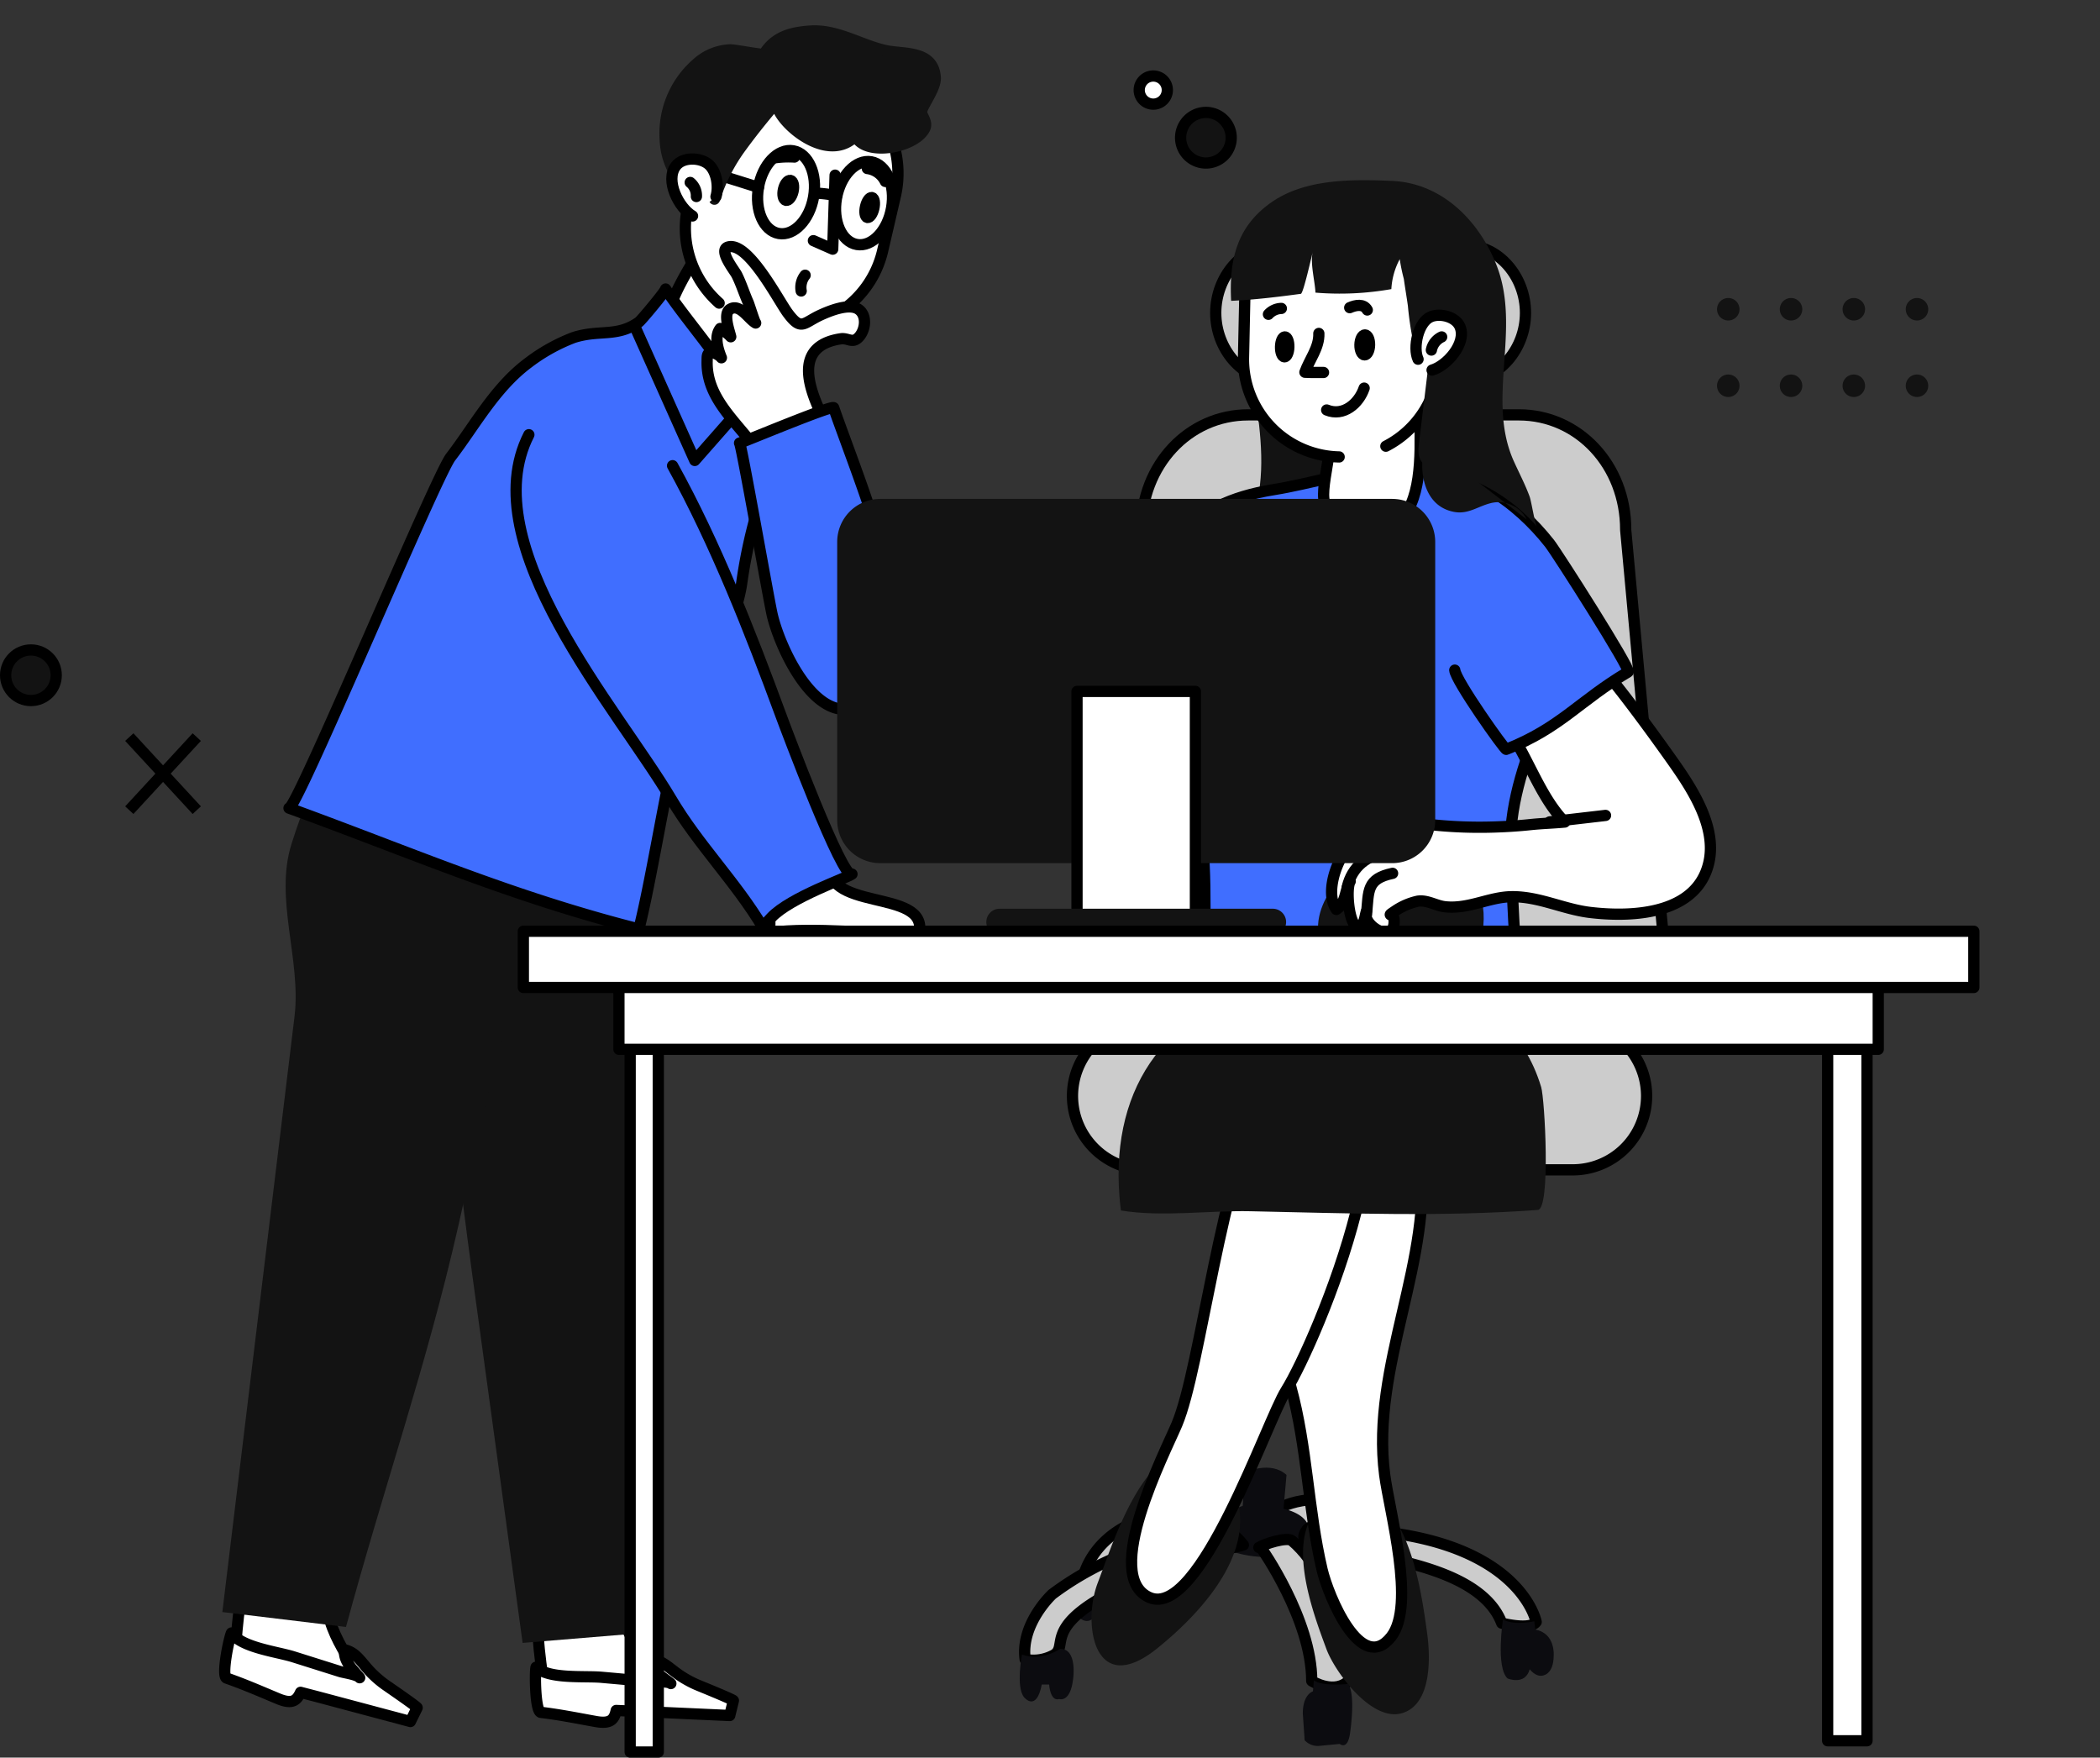 <svg xmlns="http://www.w3.org/2000/svg" xmlns:xlink="http://www.w3.org/1999/xlink" width="373.536" height="312.659" viewBox="0 0 373.536 312.659">
  <rect x="0" y="0" width="373.536" height="312.659" fill="#333333" stroke="none"/>
  <defs>
    <clipPath id="clip-path">
      <rect id="사각형_19609" data-name="사각형 19609" width="373.536" height="312.659" fill="none"/>
    </clipPath>
    <clipPath id="clip-path-2">
      <rect id="사각형_19625" data-name="사각형 19625" width="18.364" height="17.478" transform="translate(0 0)" fill="none"/>
    </clipPath>
  </defs>
  <g id="그룹_24360" data-name="그룹 24360" transform="translate(-1197 -365.341)">
    <g id="마스크_그룹_24316" data-name="마스크 그룹 24316" transform="translate(1197 365.341)" clip-path="url(#clip-path)">
      <path id="패스_41453" data-name="패스 41453" d="M271.344,55.659c0,6.408-4.727,12-10.56,12H226.809c-5.832,0-10.56-5.592-10.56-12s4.728-12,10.56-12h33.975c5.833,0,10.56,5.594,10.56,12" fill="#ccc"/>
      <path id="패스_41454" data-name="패스 41454" d="M271.344,55.659c0,6.408-4.727,12-10.56,12H226.809c-5.832,0-10.56-5.592-10.56-12s4.728-12,10.56-12h33.975C266.617,43.659,271.344,49.253,271.344,55.659Z" fill="none" stroke="#000" stroke-linecap="round" stroke-linejoin="round" stroke-width="2"/>
      <path id="패스_41455" data-name="패스 41455" d="M214.954,191.853c-10.473,0-18.992-9.516-18.992-21.212l7.05-76.318c0-11.547,8.345-20.521,18.994-20.521h48.173c10.649,0,18.991,8.974,18.991,20.429l7.056,76.5c0,11.6-8.523,21.12-19,21.12Z" fill="#ccc"/>
      <path id="패스_41456" data-name="패스 41456" d="M270.179,74.8c10.089,0,17.991,8.534,17.991,19.429,0,.061,0,.122.009.184l7.044,76.316c-.043,11.1-8.1,20.122-17.991,20.122H214.954c-9.894,0-17.948-9.018-17.992-20.122l7.045-76.316c.006-.062.009-.123.009-.184,0-10.9,7.9-19.429,17.99-19.429Zm0-2H222.006c-11.041,0-19.99,9.3-19.99,21.429l-7.054,76.41c0,12.129,8.952,22.212,19.992,22.212h62.278c11.04,0,19.991-10.083,19.991-22.212l-7.053-76.41c0-12.131-8.949-21.429-19.991-21.429"/>
      <path id="패스_41457" data-name="패스 41457" d="M292.889,194.957A13.146,13.146,0,0,1,279.744,208.1H204.029a13.146,13.146,0,1,1,0-26.291h75.715a13.146,13.146,0,0,1,13.145,13.146" fill="#ccc"/>
      <path id="패스_41458" data-name="패스 41458" d="M292.889,194.957A13.146,13.146,0,0,1,279.744,208.1H204.029a13.146,13.146,0,1,1,0-26.291h75.715A13.146,13.146,0,0,1,292.889,194.957Z" fill="none" stroke="#000" stroke-linecap="round" stroke-linejoin="round" stroke-width="2"/>
      <path id="패스_41459" data-name="패스 41459" d="M236.494,271.013s-1.312,8.531.82,10.5c0,0,3.118,1.313,3.938-1.64,0,0,.984,1.312,2.133,1.149,0,0,2.134,0,2.134-3.611,0,0,.328-3.937-3.283-4.593l-.164-1.477s-3.609.82-5.578-.328" fill="#0c0c10"/>
      <path id="패스_41460" data-name="패스 41460" d="M191.949,280.529s-1.107,5.683.369,7.488c0,0,2.175,1.642,3.159-2.358h1.313s.163,3.177,1.805,2.684c0,0,1.968.769,2.461-3.5,0,0,.821-5.357-2.3-5.357,0,0-3.282,2.353-6.81,1.04" fill="#0c0c10"/>
      <path id="패스_41461" data-name="패스 41461" d="M221.4,271.342c-9.891-5.1-25.716-2.071-28.854,9.521a15.347,15.347,0,0,0-.349,1.635c-.983,6.213,6.835-2.887,6.889-2.953.247-.286.191-2.045.466-2.581,2.912-5.677,9.244-1.589,13.645-3Z" fill="#ccc"/>
      <path id="패스_41462" data-name="패스 41462" d="M221.4,271.342c-9.891-5.1-25.716-2.071-28.854,9.521a15.347,15.347,0,0,0-.349,1.635c-.983,6.213,6.835-2.887,6.889-2.953.247-.286.191-2.045.466-2.581,2.912-5.677,9.244-1.589,13.645-3Z" fill="none" stroke="#000" stroke-linecap="round" stroke-linejoin="round" stroke-width="2"/>
      <path id="패스_41463" data-name="패스 41463" d="M227.964,268.06s10.5-5.251,15.421,5.579l-10.5,1.313L227.635,272Z" fill="#ccc"/>
      <path id="패스_41464" data-name="패스 41464" d="M227.964,268.06s10.5-5.251,15.421,5.579l-10.5,1.313L227.635,272Z" fill="none" stroke="#000" stroke-linecap="round" stroke-linejoin="round" stroke-width="2"/>
      <path id="패스_41465" data-name="패스 41465" d="M221.4,261.934s4.6-2.188,7.437.439l-.656,7.438s-4.155,2.187-7.218-.438Z" fill="#0c0c10"/>
      <path id="패스_41466" data-name="패스 41466" d="M222.058,267.622s-4.158.657-4.6,3.72l.875,4.376a20.12,20.12,0,0,0,15.094-.439l-.657-3.5s0-2.844-6.124-3.719" fill="#0c0c10"/>
      <path id="패스_41467" data-name="패스 41467" d="M217.354,272.425a18.827,18.827,0,0,0-2.682.308c-2.465.387-4.909.83-7.331,1.445a54.547,54.547,0,0,0-20.177,9.415s-5.685,5.25-4.812,11.593a7.531,7.531,0,0,0,5.249-.874c2.188-1.532-1.312-4.375,7.876-9.845a65.609,65.609,0,0,1,21.864-8.747,38.847,38.847,0,0,0,3.826-.892c-1.5-1.85-2.346-2.407-3.813-2.4" fill="#ccc"/>
      <path id="패스_41468" data-name="패스 41468" d="M217.354,272.425a18.827,18.827,0,0,0-2.682.308c-2.465.387-4.909.83-7.331,1.445a54.547,54.547,0,0,0-20.177,9.415s-5.685,5.25-4.812,11.593a7.531,7.531,0,0,0,5.249-.874c2.188-1.532-1.312-4.375,7.876-9.845a65.609,65.609,0,0,1,21.864-8.747,38.847,38.847,0,0,0,3.826-.892C219.666,272.978,218.821,272.421,217.354,272.425Z" fill="none" stroke="#000" stroke-linecap="round" stroke-linejoin="round" stroke-width="2"/>
      <path id="패스_41469" data-name="패스 41469" d="M224.352,275.389s8.971,12.686,8.971,23.625c0,0,4.156,2.626,6.78-.219,0,0-1.531-17.283-10.282-24.72-.881-.748-5,.591-5.906,1.2" fill="#ccc"/>
      <path id="패스_41470" data-name="패스 41470" d="M224.352,275.389s8.971,12.686,8.971,23.625c0,0,4.156,2.626,6.78-.219,0,0-1.531-17.283-10.282-24.72-.881-.748-5,.591-5.906,1.2" fill="none" stroke="#000" stroke-linecap="round" stroke-linejoin="round" stroke-width="2"/>
      <path id="패스_41471" data-name="패스 41471" d="M232.926,274.625a9.8,9.8,0,0,0,2.677.609c3.608.464,7.2,1,10.749,1.8,6.919,1.55,17.925,4.164,20.768,11.7,0,0,5.032,1.313,6.125-.218,0,0-2.625-13.781-28.876-16.187q-3.453-.277-6.906-.553c-1.4-.112-4.1-.974-5.074.443-.882,1.275-.365,1.989.537,2.408" fill="#ccc"/>
      <path id="패스_41472" data-name="패스 41472" d="M232.926,274.625a9.8,9.8,0,0,0,2.677.609c3.608.464,7.2,1,10.749,1.8,6.919,1.55,17.925,4.164,20.768,11.7,0,0,5.032,1.313,6.125-.218,0,0-2.625-13.781-28.876-16.187q-3.453-.277-6.906-.553c-1.4-.112-4.1-.974-5.074.443C231.507,273.492,232.024,274.206,232.926,274.625Z" fill="none" stroke="#000" stroke-linecap="round" stroke-linejoin="round" stroke-width="2"/>
      <path id="패스_41473" data-name="패스 41473" d="M181.779,294.311s-1.109,5.791.368,7.594c0,0,2.173,2.754,3.158-2.246h1.312s.165,3.068,1.8,2.576c0,0,1.968.713,2.461-3.552,0,0,.821-5.385-2.3-5.385,0,0-3.282,2.325-6.808,1.013" fill="#0c0c10"/>
      <path id="패스_41474" data-name="패스 41474" d="M233.705,298.9l-.164,1.969s-1.805.493-1.805,3.938l.328,4.758a3.161,3.161,0,0,0,2.789.984l3.446-.329s1.313,1.15,1.8-1.639c0,0,1.149-7.219-.328-9.024,0,0-4.593.492-6.07-.657" fill="#0c0c10"/>
      <path id="패스_41475" data-name="패스 41475" d="M267.338,288.077s-1.312,8.53.82,10.5c0,0,3.119,1.313,3.938-1.642,0,0,.985,1.314,2.133,1.15,0,0,2.133,0,2.133-3.61,0,0,.329-3.938-3.281-4.593l-.163-1.479s-3.61.822-5.58-.326" fill="#0c0c10"/>
      <path id="패스_41476" data-name="패스 41476" d="M221.247,54.587c.29,12.959,7.069,29.3-.37,41.495,6.612-3.173,14.059-5.534,20.937-8.141" fill="#131313"/>
      <path id="패스_41477" data-name="패스 41477" d="M275.869,124.23c5.118-11.4-.667-25.67-8.635-34.773-10.359-11.83-28.058-4.38-40.666-2.359-31.562,5.062-17.773,33.447-13.622,55.324,1.8,9.5,1.419,20.816,1.178,30.517,9.722,1.285,21.485-.74,31.3-1.258,8.166-.431,16.424-.427,24.573-.842-.634.032-1.422-21.038-1.213-23.526.671-8,3.826-15.826,7.084-23.083" fill="#406eff"/>
      <path id="패스_41478" data-name="패스 41478" d="M275.869,124.23c5.118-11.4-.667-25.67-8.635-34.773-10.359-11.83-28.058-4.38-40.666-2.359-31.562,5.062-17.773,33.447-13.622,55.324,1.8,9.5,1.419,20.816,1.178,30.517,9.722,1.285,21.485-.74,31.3-1.258,8.166-.431,16.424-.427,24.573-.842-.634.032-1.422-21.038-1.213-23.526C269.456,139.313,272.611,131.487,275.869,124.23Z" fill="none" stroke="#000" stroke-linecap="round" stroke-linejoin="round" stroke-width="2"/>
      <path id="패스_41479" data-name="패스 41479" d="M238.205,156.573c-2.331,2.366-4.335,6.318-3.612,9.911,8.893.437,20.383,1.551,29.1-.553,2.14-13.783-11.767-14.482-20.926-9.709" fill="#131313"/>
      <path id="패스_41480" data-name="패스 41480" d="M266.152,147.1q3.079-.1,6.138-.422c2.012-.21,4.03-.258,6.041-.449-5.323-5.4-7.444-14.9-12.868-19.827,5.051-2.209,10.785-8.155,14.547-11.856,1.642-1.614,16.07,18.82,17.484,20.82,3.7,5.239,8.781,12.889,5.9,19.855-3.154,7.613-13.73,7.9-20.536,7.092-4.76-.564-9.091-2.858-13.983-2.8-3.988.044-7.6,2.23-11.792,1.792-1.681-.174-3.154-1.248-4.888-1a11.611,11.611,0,0,0-3.779,1.57c-2.147,1.436-.566.346-.456,1.652.4,4.738-5.861,1.146-4.912-1.4-.295.792-.353,2.868-1.588,2.68-1.55-.233-2.092-6.823-1.3-8.011-.959,1.42-.722,3.941-2.462,4.984-2.29-3.234.511-10.406,3.472-12.373,3.732-2.48,6.241-3.685,10.629-3.047a81.322,81.322,0,0,0,14.355.75" fill="#fff"/>
      <path id="패스_41481" data-name="패스 41481" d="M266.152,147.1q3.079-.1,6.138-.422c2.012-.21,4.03-.258,6.041-.449-5.323-5.4-7.444-14.9-12.868-19.827,5.051-2.209,10.785-8.155,14.547-11.856,1.642-1.614,16.07,18.82,17.484,20.82,3.7,5.239,8.781,12.889,5.9,19.855-3.154,7.613-13.73,7.9-20.536,7.092-4.76-.564-9.091-2.858-13.983-2.8-3.988.044-7.6,2.23-11.792,1.792-1.681-.174-3.154-1.248-4.888-1a11.611,11.611,0,0,0-3.779,1.57c-2.147,1.436-.566.346-.456,1.652.4,4.738-5.861,1.146-4.912-1.4-.295.792-.353,2.868-1.588,2.68-1.55-.233-2.092-6.823-1.3-8.011-.959,1.42-.722,3.941-2.462,4.984-2.29-3.234.511-10.406,3.472-12.373,3.732-2.48,6.241-3.685,10.629-3.047A81.322,81.322,0,0,0,266.152,147.1Z" fill="none" stroke="#000" stroke-linecap="round" stroke-linejoin="round" stroke-width="2"/>
      <path id="패스_41482" data-name="패스 41482" d="M243.073,162.683c.385-4.288.02-6.35,4.635-7.329" fill="none" stroke="#000" stroke-linecap="round" stroke-linejoin="round" stroke-width="2"/>
      <path id="패스_41483" data-name="패스 41483" d="M239.652,157.756c.863-3.571,3.483-5.676,7.239-6.225" fill="none" stroke="#000" stroke-linecap="round" stroke-linejoin="round" stroke-width="2"/>
      <path id="패스_41484" data-name="패스 41484" d="M250.986,83.492c10.005-.509,18.741,5.687,24.639,13.164,1.273,1.613,14.6,22.505,13.978,22.871-8.692,5.128-11.978,9.935-21.683,13.771-.269.1-9.028-12.251-9.151-14.091" fill="#406eff"/>
      <path id="패스_41485" data-name="패스 41485" d="M250.986,83.492c10.005-.509,18.741,5.687,24.639,13.164,1.273,1.613,14.6,22.505,13.978,22.871-8.692,5.128-11.978,9.935-21.683,13.771-.269.1-9.028-12.251-9.151-14.091" fill="none" stroke="#000" stroke-linecap="round" stroke-linejoin="round" stroke-width="2"/>
      <path id="패스_41486" data-name="패스 41486" d="M249.948,91.522c-4.316,6.038-13.645,4.179-14.472-2.779-.462-3.878,3.135-13.473.06-16.54l16.981.359c.08,5.8.7,14.378-2.569,18.96" fill="#fff"/>
      <path id="패스_41487" data-name="패스 41487" d="M249.948,91.522c-4.316,6.038-13.645,4.179-14.472-2.779-.462-3.878,3.135-13.473.06-16.54l16.981.359C252.6,78.358,253.221,86.94,249.948,91.522Z" fill="none" stroke="#000" stroke-linecap="round" stroke-linejoin="round" stroke-width="2"/>
      <path id="패스_41488" data-name="패스 41488" d="M238.2,81.283a17.373,17.373,0,0,1-17.01-17.749l.211-9.876a17.384,17.384,0,1,1,34.76.739l-.209,9.875a17.383,17.383,0,0,1-9.444,15.1" fill="#fff"/>
      <path id="패스_41489" data-name="패스 41489" d="M238.2,81.283a17.373,17.373,0,0,1-17.01-17.749l.211-9.876a17.384,17.384,0,1,1,34.76.739l-.209,9.875a17.383,17.383,0,0,1-9.444,15.1" fill="none" stroke="#000" stroke-linecap="round" stroke-linejoin="round" stroke-width="2"/>
      <path id="패스_41490" data-name="패스 41490" d="M252.376,79.046c-.554,4.34,2.281,4.16,5.521,4.978a31.53,31.53,0,0,1,15.483,9.625c-.374-.428-.969-4.407-1.3-5.316-.78-2.129-1.849-4.165-2.785-6.231-5.025-11.1,1.4-23.53-3.118-34.974-3.115-7.89-9.693-14.561-18.56-14.945-6.972-.3-15.292-.412-21.3,3.695-6.375,4.356-7.7,10.4-7.329,17.636,4.165-.187,8.249-.69,12.4-1.245.446-.06,1.933-6.815,2.143-7.534-.557,1.93.369,5.276.455,7.319a52.752,52.752,0,0,0,13.5-.625,12.747,12.747,0,0,1,1.491-5.325,33.219,33.219,0,0,0,.726,3.506c.222,1.592.5,3.191.723,4.791a57.124,57.124,0,0,0,1.692,9.566c-.05-3.655,1.973-4.955,3.043-7.989" fill="#131313"/>
      <path id="패스_41491" data-name="패스 41491" d="M252.236,63.9c-.949-2.049.008-6.65,2.3-7.568,1.685-.675,4.428.019,5.167,1.8,1.208,2.923-2.324,6.934-4.975,7.7" fill="#fff"/>
      <path id="패스_41492" data-name="패스 41492" d="M252.236,63.9c-.949-2.049.008-6.65,2.3-7.568,1.685-.675,4.428.019,5.167,1.8,1.208,2.923-2.324,6.934-4.975,7.7" fill="none" stroke="#000" stroke-linecap="round" stroke-linejoin="round" stroke-width="2"/>
      <path id="패스_41493" data-name="패스 41493" d="M256.436,59.935a3.3,3.3,0,0,0-1.829,2.333" fill="none" stroke="#000" stroke-linecap="round" stroke-linejoin="round" stroke-width="2"/>
      <path id="패스_41494" data-name="패스 41494" d="M229.253,61.719c-.021.982-.368,1.771-.779,1.763s-.722-.811-.7-1.793.368-1.772.778-1.762.723.812.7,1.792"/>
      <path id="패스_41495" data-name="패스 41495" d="M229.253,61.719c-.021.982-.368,1.771-.779,1.763s-.722-.811-.7-1.793.368-1.772.778-1.762S229.273,60.739,229.253,61.719Z" fill="none" stroke="#000" stroke-linecap="round" stroke-linejoin="round" stroke-width="2"/>
      <path id="패스_41496" data-name="패스 41496" d="M243.611,61.374c-.022.982-.423,1.771-.893,1.76s-.84-.814-.82-1.8.421-1.769.9-1.76.837.815.817,1.8"/>
      <path id="패스_41497" data-name="패스 41497" d="M243.611,61.374c-.022.982-.423,1.771-.893,1.76s-.84-.814-.82-1.8.421-1.769.9-1.76S243.631,60.392,243.611,61.374Z" fill="none" stroke="#000" stroke-linecap="round" stroke-linejoin="round" stroke-width="2"/>
      <path id="패스_41498" data-name="패스 41498" d="M240.078,54.727c1.035-.458,2.492-.754,3.127.416" fill="none" stroke="#000" stroke-linecap="round" stroke-linejoin="round" stroke-width="2"/>
      <path id="패스_41499" data-name="패스 41499" d="M225.625,55.907a3.243,3.243,0,0,1,2.293-1.042" fill="none" stroke="#000" stroke-linecap="round" stroke-linejoin="round" stroke-width="2"/>
      <path id="패스_41500" data-name="패스 41500" d="M234.588,59.311c.094,2.525-1.673,4.629-2.479,6.905,1.09.067,2.209.034,3.313.042" fill="none" stroke="#000" stroke-linecap="round" stroke-linejoin="round" stroke-width="2"/>
      <path id="패스_41501" data-name="패스 41501" d="M235.979,72.93c3,1.24,5.748-1.165,6.669-3.89" fill="none" stroke="#000" stroke-linecap="round" stroke-linejoin="round" stroke-width="2"/>
      <path id="패스_41502" data-name="패스 41502" d="M253.558,78.558c-1.323,4.508-.677,11.388,5.04,12.494,2.56.5,4.26-.99,6.591-1.555a5.637,5.637,0,0,1,6.366,2.889" fill="#131313"/>
      <path id="패스_41503" data-name="패스 41503" d="M275.645,146.205q4.968-.579,9.938-1.153" fill="none" stroke="#000" stroke-linecap="round" stroke-linejoin="round" stroke-width="2"/>
      <path id="패스_41504" data-name="패스 41504" d="M228.751,121.292c-.411,3.338-.1,6.776,3.336,8.339" fill="none" stroke="#000" stroke-linecap="round" stroke-linejoin="round" stroke-width="2"/>
      <path id="패스_41505" data-name="패스 41505" d="M119.287,62.964c2.492,5.794,9.4,7.995,14.256,3.1,1.378-1.387,9.44-17.645,8.8-17.96l-15.592-7.661c-2.733,5.56-9.248,13.641-8.243,19.824a11.445,11.445,0,0,0,.778,2.693" fill="#fff"/>
      <path id="패스_41506" data-name="패스 41506" d="M119.287,62.964c2.492,5.794,9.4,7.995,14.256,3.1,1.378-1.387,9.44-17.645,8.8-17.96l-15.592-7.661c-2.733,5.56-9.248,13.641-8.243,19.824A11.445,11.445,0,0,0,119.287,62.964Z" fill="none" stroke="#000" stroke-linecap="round" stroke-linejoin="round" stroke-width="2"/>
      <path id="패스_41507" data-name="패스 41507" d="M135.668,57.9A17.768,17.768,0,0,0,157,44.607l2.282-9.838a17.776,17.776,0,0,0-34.631-8.038l-2.283,9.839a17.776,17.776,0,0,0,5.549,17.346" fill="#fff"/>
      <path id="패스_41508" data-name="패스 41508" d="M135.668,57.9A17.768,17.768,0,0,0,157,44.607l2.282-9.838a17.776,17.776,0,0,0-34.631-8.038l-2.283,9.839a17.776,17.776,0,0,0,5.549,17.346" fill="none" stroke="#000" stroke-linecap="round" stroke-linejoin="round" stroke-width="2"/>
      <path id="패스_41509" data-name="패스 41509" d="M153.954,36.746c-.228.978-.081,1.847.326,1.94s.923-.621,1.151-1.6.081-1.848-.329-1.942-.921.621-1.148,1.6"/>
      <path id="패스_41510" data-name="패스 41510" d="M153.954,36.746c-.228.978-.081,1.847.326,1.94s.923-.621,1.151-1.6.081-1.848-.329-1.942S154.181,35.767,153.954,36.746Z" fill="none" stroke="#000" stroke-linecap="round" stroke-linejoin="round" stroke-width="2"/>
      <path id="패스_41511" data-name="패스 41511" d="M139.357,33.667c-.227.981-.03,1.862.441,1.97s1.037-.593,1.266-1.573.029-1.859-.445-1.969-1.035.595-1.262,1.572"/>
      <path id="패스_41512" data-name="패스 41512" d="M139.357,33.667c-.227.981-.03,1.862.441,1.97s1.037-.593,1.266-1.573.029-1.859-.445-1.969S139.584,32.69,139.357,33.667Z" fill="none" stroke="#000" stroke-linecap="round" stroke-linejoin="round" stroke-width="2"/>
      <path id="패스_41513" data-name="패스 41513" d="M157.479,32.278a4.137,4.137,0,0,0-3.2-2.3" fill="none" stroke="#000" stroke-linecap="round" stroke-linejoin="round" stroke-width="2"/>
      <path id="패스_41514" data-name="패스 41514" d="M144.716,35.03c-.705,4.064-3.47,6.977-6.178,6.507s-4.328-4.143-3.624-8.206,3.47-6.978,6.177-6.51S145.422,30.966,144.716,35.03Z" fill="none" stroke="#000" stroke-linecap="round" stroke-linejoin="round" stroke-width="2"/>
      <path id="패스_41515" data-name="패스 41515" d="M158.589,36.984c-.7,4.062-3.471,6.978-6.177,6.508s-4.331-4.144-3.626-8.208,3.471-6.978,6.178-6.508S159.295,32.92,158.589,36.984Z" fill="none" stroke="#000" stroke-linecap="round" stroke-linejoin="round" stroke-width="2"/>
      <path id="패스_41516" data-name="패스 41516" d="M137.71,28.09a17.271,17.271,0,0,1,3.6-.154" fill="none" stroke="#000" stroke-linecap="round" stroke-linejoin="round" stroke-width="2"/>
      <path id="패스_41517" data-name="패스 41517" d="M145.254,34.366a21.112,21.112,0,0,1,3.563.462" fill="none" stroke="#000" stroke-linecap="round" stroke-linejoin="round" stroke-width="2"/>
      <line id="선_61" data-name="선 61" x2="8.446" y2="2.648" transform="translate(126.468 30.682)" fill="none" stroke="#000" stroke-linecap="round" stroke-linejoin="round" stroke-width="2"/>
      <path id="패스_41518" data-name="패스 41518" d="M148.543,31.159l-.425,13.162-3.437-1.511" fill="none" stroke="#000" stroke-linecap="round" stroke-linejoin="round" stroke-width="2"/>
      <path id="패스_41519" data-name="패스 41519" d="M150.889,25.2a6.026,6.026,0,0,0,1.282-1.007c1.692,3.731,10.606,2.1,12.311-1.322.631-1.268-.784-2.412-.536-3.195.422-1.331,2.544-4.115,2.414-5.908C166,8.882,160.77,9.7,157.5,8.989c-4.38-.959-8.6-3.8-13.406-3.46-3.444.242-6.32,1.013-8.223,4.12-.106.174-5.252-.8-5.961-.779a9.355,9.355,0,0,0-6.054,2.525,16.462,16.462,0,0,0-5.543,13.187c.148,3.923,1.428,5.574,3.173,9.019-.836-1.654-.341-5.172,1.8-5.616,3.056-.633,4.432,5.379,3.791,7.445a32.118,32.118,0,0,1,4.81-9.389c2.051-2.8,4.263-5.547,6.531-8.153-1.638,1.882,6.789,10.595,12.466,7.312" fill="#131313"/>
      <path id="패스_41520" data-name="패스 41520" d="M150.889,25.2a6.026,6.026,0,0,0,1.282-1.007c1.692,3.731,10.606,2.1,12.311-1.322.631-1.268-.784-2.412-.536-3.195.422-1.331,2.544-4.115,2.414-5.908C166,8.882,160.77,9.7,157.5,8.989c-4.38-.959-8.6-3.8-13.406-3.46-3.444.242-6.32,1.013-8.223,4.12-.106.174-5.252-.8-5.961-.779a9.355,9.355,0,0,0-6.054,2.525,16.462,16.462,0,0,0-5.543,13.187c.148,3.923,1.428,5.574,3.173,9.019-.836-1.654-.341-5.172,1.8-5.616,3.056-.633,4.432,5.379,3.791,7.445a32.118,32.118,0,0,1,4.81-9.389c2.051-2.8,4.263-5.547,6.531-8.153C136.785,19.77,145.212,28.483,150.889,25.2Z" fill="none" stroke="#131313" stroke-linecap="round" stroke-linejoin="round" stroke-width="2"/>
      <path id="패스_41521" data-name="패스 41521" d="M127.354,34.973c.542-1.757.128-4.54-1.345-5.765-1.5-1.237-4.571-1.323-5.809.333-1.936,2.591.553,7.456,2.986,8.877" fill="#fff"/>
      <path id="패스_41522" data-name="패스 41522" d="M127.354,34.973c.542-1.757.128-4.54-1.345-5.765-1.5-1.237-4.571-1.323-5.809.333-1.936,2.591.553,7.456,2.986,8.877" fill="none" stroke="#000" stroke-linecap="round" stroke-linejoin="round" stroke-width="2"/>
      <path id="패스_41523" data-name="패스 41523" d="M122.771,32.457a3.036,3.036,0,0,1,1.1,2.5" fill="none" stroke="#000" stroke-linecap="round" stroke-linejoin="round" stroke-width="2"/>
      <path id="패스_41524" data-name="패스 41524" d="M110.289,282.93c-.638,8.145,5.674,12.564,10.348,17.974-7.768.531-16.2,1.193-23.73,1.171-.244-4.752-2.238-12.776-.443-16.841" fill="#fff"/>
      <path id="패스_41525" data-name="패스 41525" d="M110.289,282.93c-.638,8.145,5.674,12.564,10.348,17.974-7.768.531-16.2,1.193-23.73,1.171-.244-4.752-2.238-12.776-.443-16.841" fill="none" stroke="#000" stroke-linecap="round" stroke-linejoin="round" stroke-width="2"/>
      <path id="패스_41526" data-name="패스 41526" d="M123.979,299.7a18.965,18.965,0,0,1-4.2-2.507c-1.325-1-2.386-1.973-4.167-1.995.008.052.019.1.028.157.4,2.038,2.109,2.858,3.686,4.126-.574-.461-2.928-.263-3.625-.327q-4.346-.4-8.695-.787c-3.006-.272-9.362.365-11.657-1.788-.23.873-.162,7.907.872,8.029,3.243.382,6.5,1.037,9.723,1.62,2.635.478,3.312-.328,3.663-1.96,1.212.053,2.427.093,3.641.148l16.557.747.649-2.65c.042-.162-6.066-2.634-6.476-2.813" fill="#fff"/>
      <path id="패스_41527" data-name="패스 41527" d="M123.979,299.7a18.965,18.965,0,0,1-4.2-2.507c-1.325-1-2.386-1.973-4.167-1.995.008.052.019.1.028.157.4,2.038,2.109,2.858,3.686,4.126-.574-.461-2.928-.263-3.625-.327q-4.346-.4-8.695-.787c-3.006-.272-9.362.365-11.657-1.788-.23.873-.162,7.907.872,8.029,3.243.382,6.5,1.037,9.723,1.62,2.635.478,3.312-.328,3.663-1.96,1.212.053,2.427.093,3.641.148l16.557.747.649-2.65C130.5,302.348,124.389,299.876,123.979,299.7Z" fill="none" stroke="#000" stroke-linecap="round" stroke-linejoin="round" stroke-width="2"/>
      <path id="패스_41528" data-name="패스 41528" d="M58.683,280.35c-2.364,7.821,2.86,13.484,6.271,19.769-7.7-1.14-16.083-2.295-23.434-3.924.776-4.7.543-12.959,3.163-16.545" fill="#fff"/>
      <path id="패스_41529" data-name="패스 41529" d="M58.683,280.35c-2.364,7.821,2.86,13.484,6.271,19.769-7.7-1.14-16.083-2.295-23.434-3.924.776-4.7.543-12.959,3.163-16.545" fill="none" stroke="#000" stroke-linecap="round" stroke-linejoin="round" stroke-width="2"/>
      <path id="패스_41530" data-name="패스 41530" d="M68.476,299.653a18.893,18.893,0,0,1-3.565-3.347c-1.083-1.257-1.91-2.438-3.645-2.837,0,.053-.006.1-.008.159-.041,2.077,1.45,3.243,2.721,4.819-.462-.573-2.805-.884-3.472-1.1l-8.327-2.625c-2.878-.906-9.225-1.642-11.006-4.235-.411.8-1.847,7.69-.862,8.029,3.087,1.067,6.129,2.4,9.15,3.661,2.474,1.029,3.309.385,4-1.134,1.173.311,2.351.608,3.527.922L73,306.233l1.2-2.447c.073-.151-5.365-3.872-5.727-4.133" fill="#fff"/>
      <path id="패스_41531" data-name="패스 41531" d="M68.476,299.653a18.893,18.893,0,0,1-3.565-3.347c-1.083-1.257-1.91-2.438-3.645-2.837,0,.053-.006.1-.008.159-.041,2.077,1.45,3.243,2.721,4.819-.462-.573-2.805-.884-3.472-1.1l-8.327-2.625c-2.878-.906-9.225-1.642-11.006-4.235-.411.8-1.847,7.69-.862,8.029,3.087,1.067,6.129,2.4,9.15,3.661,2.474,1.029,3.309.385,4-1.134,1.173.311,2.351.608,3.527.922L73,306.233l1.2-2.447C74.276,303.635,68.838,299.914,68.476,299.653Z" fill="none" stroke="#000" stroke-linecap="round" stroke-linejoin="round" stroke-width="2"/>
      <path id="패스_41532" data-name="패스 41532" d="M111.255,123.838l3.528,166.613-21.823,1.8Q88.481,259.486,84,226.727c-2.227-16.3-3.886-33.013-7.638-48.794-3.381-14.211-10.37-27.005-8.281-42.829,1.463-11.093,7.988-17.086,17.932-18.044,4.161-.4,24.981.424,25.24,6.778" fill="#131313"/>
      <path id="패스_41533" data-name="패스 41533" d="M105.664,138.767C93.133,163.4,87.585,191.4,81.477,218.274c-5.621,24.739-13.195,46.222-19.934,71.141l-21.994-2.652S52.387,180.8,52.389,180.795c1.214-10.041-3.613-20.922-.543-30.651,3.832-12.144,8.946-22.835,21.215-25.8,10.18-2.459,20.437-12.139,32.109-6.829,10.733,4.886,4.856,12.886,1.109,20.061-.208.395-.412.794-.615,1.191" fill="#131313"/>
      <path id="패스_41534" data-name="패스 41534" d="M240.8,265.646a9.306,9.306,0,0,0-5.057,1.544c-7.657,5.418-2.3,19.408.2,26.173,1.468,3.969,7.967,12.95,13.4,11.4,5.3-1.511,5.1-9.79,4.534-14.011-.98-7.307-2.477-17.015-7.387-22.777a7.15,7.15,0,0,0-5.694-2.329" fill="#131313"/>
      <path id="패스_41535" data-name="패스 41535" d="M243.6,194.928c4.475.993,8.207,4.238,9,10.132,2.535,18.863-8.839,37.866-6.3,57.306.856,6.55,5.551,23.173,1.16,28.784-5.353,6.839-11.179-7.173-12.3-11.968-2.506-10.675-2.612-21.727-5.549-32.445-3.314-12.094-8.068-30.084-3.775-42.334,2.576-7.356,11.014-10.975,17.764-9.475" fill="#fff"/>
      <path id="패스_41536" data-name="패스 41536" d="M243.6,194.928c4.475.993,8.207,4.238,9,10.132,2.535,18.863-8.839,37.866-6.3,57.306.856,6.55,5.551,23.173,1.16,28.784-5.353,6.839-11.179-7.173-12.3-11.968-2.506-10.675-2.612-21.727-5.549-32.445-3.314-12.094-8.068-30.084-3.775-42.334C228.412,197.047,236.85,193.428,243.6,194.928Z" fill="none" stroke="#000" stroke-linecap="round" stroke-linejoin="round" stroke-width="2"/>
      <path id="패스_41537" data-name="패스 41537" d="M214.585,259.166a13.024,13.024,0,0,1,4.093,4.287c6.344,11.055-4.411,22.993-12.852,29.779-11.2,9-13.349-4.338-10.574-11.642,2.646-6.965,6.572-19.5,13.749-23.247,1.693-.883,3.74-.358,5.584.823" fill="#131313"/>
      <path id="패스_41538" data-name="패스 41538" d="M225.352,193.812c-8.278,15.275-11.719,49.313-16.007,59.54-2.114,5.04-13.533,27.087-4.864,30.827,8.946,3.858,20.867-31.409,24.254-36.809,5.444-8.678,25.13-55.487,7.727-60.766-4.509-1.37-8.126,1.7-11.11,7.208" fill="#fff"/>
      <path id="패스_41539" data-name="패스 41539" d="M225.352,193.812c-8.278,15.275-11.719,49.313-16.007,59.54-2.114,5.04-13.533,27.087-4.864,30.827,8.946,3.858,20.867-31.409,24.254-36.809,5.444-8.678,25.13-55.487,7.727-60.766C231.953,185.234,228.336,188.3,225.352,193.812Z" fill="none" stroke="#000" stroke-linecap="round" stroke-linejoin="round" stroke-width="2"/>
      <path id="패스_41540" data-name="패스 41540" d="M241.092,175.369c0,1.234-1.153,2.29-2.907,2.29H158.3c-1.754,0-3.212-1.056-3.212-2.29v-1.838c0-1.234,1.458-1.872,3.212-1.872h79.881c1.754,0,2.907.638,2.907,1.872Z" fill="#9b9b9b"/>
      <path id="패스_41541" data-name="패스 41541" d="M135.1,89.478a25.37,25.37,0,0,0,1.136-5.965c.532-10.682-12.159-23.518-17.842-32.1.136.205-4.294,5.552-4.767,5.886-3.887,2.751-7.034,1.269-11.6,2.746a32.266,32.266,0,0,0-8.109,4.531C88.007,69,84.355,75.852,80.157,81.314c-2.668,3.47-27.467,62.9-28.75,62.437,22.1,8.053,39.272,15.653,62.237,21.507,2.005-7.824,4.565-23.76,6.454-31.523,2.4-9.884,10.309-19.9,11.825-29.944A91.335,91.335,0,0,1,135.1,89.478" fill="#406eff"/>
      <path id="패스_41542" data-name="패스 41542" d="M135.1,89.478a25.37,25.37,0,0,0,1.136-5.965c.532-10.682-12.159-23.518-17.842-32.1.136.205-4.294,5.552-4.767,5.886-3.887,2.751-7.034,1.269-11.6,2.746a32.266,32.266,0,0,0-8.109,4.531C88.007,69,84.355,75.852,80.157,81.314c-2.668,3.47-27.467,62.9-28.75,62.437,22.1,8.053,39.272,15.653,62.237,21.507,2.005-7.824,4.565-23.76,6.454-31.523,2.4-9.884,10.309-19.9,11.825-29.944A91.335,91.335,0,0,1,135.1,89.478Z" fill="none" stroke="#000" stroke-linecap="round" stroke-linejoin="round" stroke-width="2"/>
      <path id="패스_41543" data-name="패스 41543" d="M112.888,58,123.58,81.909l8.36-9.506" fill="none" stroke="#000" stroke-linecap="round" stroke-linejoin="round" stroke-width="2"/>
      <path id="패스_41544" data-name="패스 41544" d="M147.759,152.614c-2.452,9.962,17.517,5.118,15.725,13.4-8.556.208-18.212-1.142-26.662-.13.346-2.085-.211-4.276.059-6.291" fill="#fff"/>
      <path id="패스_41545" data-name="패스 41545" d="M147.759,152.614c-2.452,9.962,17.517,5.118,15.725,13.4-8.556.208-18.212-1.142-26.662-.13.346-2.085-.211-4.276.059-6.291" fill="none" stroke="#000" stroke-linecap="round" stroke-linejoin="round" stroke-width="2"/>
      <path id="패스_41546" data-name="패스 41546" d="M94.073,77.329c-10.034,19.656,15.836,48.789,25.3,64.79,4.857,8.213,11.454,14.7,16.35,22.889-.062-.106.526-.792,1.488-1.809,3.407-3.6,13.622-7.1,14.335-7.709-1.576,1.331-11.858-26.1-12.624-28.184-5.57-15.124-11.632-30.6-19.289-44.466" fill="#406eff"/>
      <path id="패스_41547" data-name="패스 41547" d="M94.073,77.329c-10.034,19.656,15.836,48.789,25.3,64.79,4.857,8.213,11.454,14.7,16.35,22.889-.062-.106.526-.792,1.488-1.809,3.407-3.6,13.622-7.1,14.335-7.709-1.576,1.331-11.858-26.1-12.624-28.184-5.57-15.124-11.632-30.6-19.289-44.466" fill="none" stroke="#000" stroke-linecap="round" stroke-linejoin="round" stroke-width="2"/>
      <path id="패스_41548" data-name="패스 41548" d="M143.211,48.959a3.5,3.5,0,0,0-.7,2.8" fill="none" stroke="#000" stroke-linecap="round" stroke-linejoin="round" stroke-width="2"/>
      <path id="패스_41549" data-name="패스 41549" d="M145.1,80.171c-2.634,1.612-5.21,3.323-7.914,4.775-2.377-7.669-11.643-12.093-11.406-20.722.021-.788-.086-1.518.855-1.561a3.886,3.886,0,0,1,1.511.79c-.017-.042-.038-.081-.052-.124l.123.186a.443.443,0,0,1,.1.128c-.592-1.473-1.328-3.729-.207-5.211a7.942,7.942,0,0,1,1.872,1.475c-.242-1.066-1.406-4.1-.142-4.892,1.745-1.1,3.307,1.757,4.574,2.443-.183-.1-1.129-3.2-1.337-3.669-.716-1.618-1.23-3.306-2.025-4.892-.394-.788-3.369-4.434-1.537-4.962,3.578-1.028,8.952,9.537,10.623,11.775,2.416,3.24,2.738,1.748,5.844.321,1.567-.717,5.041-2.148,6.706-1.018,1.539,1.046,1.286,3.523.183,4.828-1.2,1.416-1.967.223-3.317.425-12.606,1.884-.312,17.518-1.5,18.172-1,.552-1.984,1.136-2.958,1.733" fill="#fff"/>
      <path id="패스_41550" data-name="패스 41550" d="M145.1,80.171c-2.634,1.612-5.21,3.323-7.914,4.775-2.377-7.669-11.643-12.093-11.406-20.722.021-.788-.086-1.518.855-1.561a3.886,3.886,0,0,1,1.511.79c-.017-.042-.038-.081-.052-.124l.123.186a.443.443,0,0,1,.1.128c-.592-1.473-1.328-3.729-.207-5.211a7.942,7.942,0,0,1,1.872,1.475c-.242-1.066-1.406-4.1-.142-4.892,1.745-1.1,3.307,1.757,4.574,2.443-.183-.1-1.129-3.2-1.337-3.669-.716-1.618-1.23-3.306-2.025-4.892-.394-.788-3.369-4.434-1.537-4.962,3.578-1.028,8.952,9.537,10.623,11.775,2.416,3.24,2.738,1.748,5.844.321,1.567-.717,5.041-2.148,6.706-1.018,1.539,1.046,1.286,3.523.183,4.828-1.2,1.416-1.967.223-3.317.425-12.606,1.884-.312,17.518-1.5,18.172C147.06,78.99,146.076,79.574,145.1,80.171Z" fill="none" stroke="#000" stroke-linecap="round" stroke-linejoin="round" stroke-width="2"/>
      <path id="패스_41551" data-name="패스 41551" d="M153.631,125.216c7.366-4.154,6.442-13.832,4.95-20.874-1.91-9.015-5.282-18.017-8.436-26.661-.624-1.711-1.26-3.416-1.846-5.142-.186-.547-15.18,5.719-16.751,6.278.267-.1,4.99,26.727,5.745,30.258,1.184,5.539,7.193,19.124,14.642,16.865a8.4,8.4,0,0,0,1.7-.724" fill="#406eff"/>
      <path id="패스_41552" data-name="패스 41552" d="M153.631,125.216c7.366-4.154,6.442-13.832,4.95-20.874-1.91-9.015-5.282-18.017-8.436-26.661-.624-1.711-1.26-3.416-1.846-5.142-.186-.547-15.18,5.719-16.751,6.278.267-.1,4.99,26.727,5.745,30.258,1.184,5.539,7.193,19.124,14.642,16.865A8.4,8.4,0,0,0,153.631,125.216Z" fill="none" stroke="#000" stroke-linecap="round" stroke-linejoin="round" stroke-width="2"/>
      <path id="사각형_19598" data-name="사각형 19598" d="M7.652,0H98.719a7.653,7.653,0,0,1,7.653,7.653V57.141a7.654,7.654,0,0,1-7.654,7.654H7.652A7.652,7.652,0,0,1,0,57.143V7.652A7.652,7.652,0,0,1,7.652,0Z" transform="translate(148.916 88.747)" fill="#131313"/>
      <rect id="사각형_19599" data-name="사각형 19599" width="21.059" height="41.037" transform="translate(191.573 122.993)" fill="#fff"/>
      <rect id="사각형_19600" data-name="사각형 19600" width="21.059" height="41.037" transform="translate(191.573 122.993)" fill="none" stroke="#000" stroke-linecap="round" stroke-linejoin="round" stroke-width="2"/>
      <path id="패스_41553" data-name="패스 41553" d="M228.764,164.02a2.371,2.371,0,0,1-2.371,2.37H177.811a2.37,2.37,0,0,1,0-4.74h48.582a2.369,2.369,0,0,1,2.371,2.37" fill="#131313"/>
      <path id="패스_41554" data-name="패스 41554" d="M199.117,212.77q.1,1.265.265,2.558c7.273,1.2,15.6-.019,23.019.134,17.208.356,34.07,1.023,51.135-.229,2.315-.171,1.244-19.726.6-21.861C268,173.063,245.519,172.166,227.9,175.209c-19.957,3.448-30.334,17.742-28.781,37.561" fill="#131313"/>
      <rect id="사각형_19601" data-name="사각형 19601" width="7" height="133" transform="translate(325.092 176.659)" fill="#fff"/>
      <rect id="사각형_19602" data-name="사각형 19602" width="7" height="133" transform="translate(325.092 176.659)" fill="none" stroke="#000" stroke-linecap="round" stroke-linejoin="round" stroke-width="2"/>
      <rect id="사각형_19603" data-name="사각형 19603" width="5" height="134" transform="translate(112.092 177.659)" fill="#fff"/>
      <rect id="사각형_19604" data-name="사각형 19604" width="5" height="134" transform="translate(112.092 177.659)" fill="none" stroke="#000" stroke-linecap="round" stroke-linejoin="round" stroke-width="2"/>
      <rect id="사각형_19605" data-name="사각형 19605" width="224" height="15" transform="translate(110.092 171.659)" fill="#fff"/>
      <rect id="사각형_19606" data-name="사각형 19606" width="224" height="15" transform="translate(110.092 171.659)" fill="none" stroke="#000" stroke-linecap="round" stroke-linejoin="round" stroke-width="2"/>
      <rect id="사각형_19607" data-name="사각형 19607" width="258" height="10" transform="translate(93.092 165.659)" fill="#fff"/>
      <rect id="사각형_19608" data-name="사각형 19608" width="258" height="10" transform="translate(93.092 165.659)" fill="none" stroke="#000" stroke-linecap="round" stroke-linejoin="round" stroke-width="2"/>
      <path id="패스_41555" data-name="패스 41555" d="M309.413,55.012a2,2,0,1,1-2-2,2,2,0,0,1,2,2" fill="#131313"/>
      <path id="패스_41556" data-name="패스 41556" d="M320.58,55.012a2,2,0,1,1-2-2,2,2,0,0,1,2,2" fill="#131313"/>
      <path id="패스_41557" data-name="패스 41557" d="M331.747,55.012a2,2,0,1,1-2-2,2,2,0,0,1,2,2" fill="#131313"/>
      <path id="패스_41558" data-name="패스 41558" d="M309.413,68.621a2,2,0,1,1-2-2,2,2,0,0,1,2,2" fill="#131313"/>
      <path id="패스_41559" data-name="패스 41559" d="M320.58,68.621a2,2,0,1,1-2-2,2,2,0,0,1,2,2" fill="#131313"/>
      <path id="패스_41560" data-name="패스 41560" d="M331.747,68.621a2,2,0,1,1-2-2,2,2,0,0,1,2,2" fill="#131313"/>
      <path id="패스_41561" data-name="패스 41561" d="M342.984,55.012a2,2,0,1,1-2-2,2,2,0,0,1,2,2" fill="#131313"/>
      <path id="패스_41562" data-name="패스 41562" d="M342.984,68.621a2,2,0,1,1-2-2,2,2,0,0,1,2,2" fill="#131313"/>
      <line id="선_62" data-name="선 62" x1="12" y2="13" transform="translate(23 131.118)" fill="#131313"/>
      <line id="선_63" data-name="선 63" x1="12" y2="13" transform="translate(23 131.118)" fill="none" stroke="#000" stroke-miterlimit="10" stroke-width="2"/>
      <line id="선_64" data-name="선 64" x2="12" y2="13" transform="translate(23 131.118)" fill="#131313"/>
      <line id="선_65" data-name="선 65" x2="12" y2="13" transform="translate(23 131.118)" fill="none" stroke="#000" stroke-miterlimit="10" stroke-width="2"/>
      <path id="패스_41567" data-name="패스 41567" d="M10,120.118a4.5,4.5,0,1,1-4.5-4.5,4.5,4.5,0,0,1,4.5,4.5" fill="#131313"/>
      <circle id="타원_409" data-name="타원 409" cx="4.5" cy="4.5" r="4.5" transform="translate(1 115.618)" fill="none" stroke="#000" stroke-miterlimit="10" stroke-width="2"/>
    </g>
    <g id="그룹_24324" data-name="그룹 24324" transform="translate(1398.637 377.863)" clip-path="url(#clip-path-2)">
      <path id="패스_41746" data-name="패스 41746" d="M5.956,3.026a2.5,2.5,0,1,1-2.929-1.98,2.5,2.5,0,0,1,2.929,1.98" fill="#fff"/>
      <path id="패스_41747" data-name="패스 41747" d="M5.956,3.026a2.5,2.5,0,1,1-2.929-1.98A2.5,2.5,0,0,1,5.956,3.026Z" fill="none" stroke="#000" stroke-linecap="round" stroke-linejoin="round" stroke-width="2"/>
      <path id="패스_41748" data-name="패스 41748" d="M17.282,11.124a4.5,4.5,0,1,1-5.271-3.566,4.5,4.5,0,0,1,5.271,3.566" fill="#131313"/>
      <path id="패스_41749" data-name="패스 41749" d="M17.282,11.124a4.5,4.5,0,1,1-5.271-3.566A4.5,4.5,0,0,1,17.282,11.124Z" fill="none" stroke="#000" stroke-miterlimit="10" stroke-width="2"/>
    </g>
  </g>
</svg>

